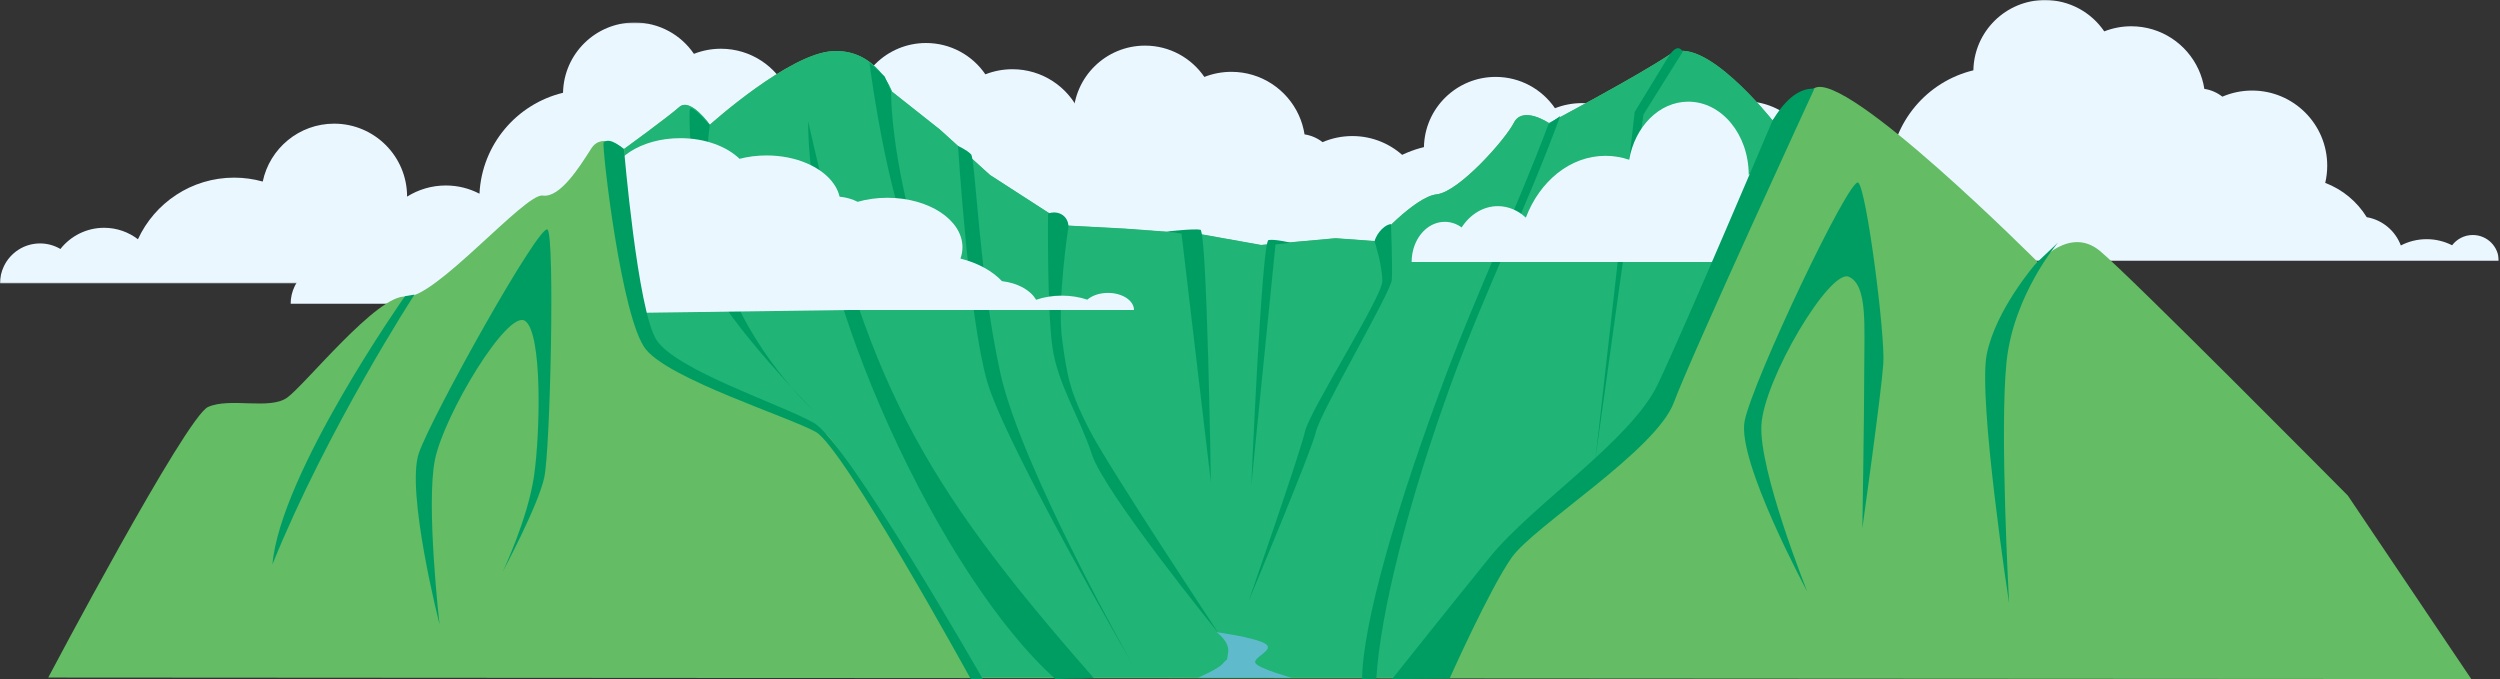 <?xml version="1.0" encoding="UTF-8"?>
<svg width="1918px" height="521px" viewBox="0 0 1918 521" version="1.1" xmlns="http://www.w3.org/2000/svg" xmlns:xlink="http://www.w3.org/1999/xlink">
    <rect x="0" y="0" width="1918" height="521" fill="#333333" stroke="none"/>
    <title>Group 55</title>
    <defs>
        <polygon id="path-1" points="0.01 0.022 835.074 0.022 835.074 200.239 0.01 200.239"></polygon>
        <polygon id="path-3" points="0 0.257 835.065 0.257 835.065 200.472 0 200.472"></polygon>
    </defs>
    <g id="Spend-Plan" stroke="none" stroke-width="1" fill="none" fill-rule="evenodd">
        <g id="Updated-Spend-Page-Copy-2" transform="translate(202, -16)">
            <g id="Group-55" transform="translate(-202, 16)">
                <g id="Group-3" transform="translate(1082, 0)">
                    <mask id="mask-2" fill="white">
                        <use xlink:href="#path-1"></use>
                    </mask>
                    <g id="Clip-2"></g>
                    <path d="M815.127,180.299 C808.646,180.299 802.891,183.39 799.247,188.175 C793.386,185.188 786.757,183.493 779.726,183.493 C772.583,183.493 765.852,185.243 759.922,188.322 C755.742,177.113 745.837,168.699 733.76,166.622 C726.388,154.691 715.209,145.361 701.916,140.324 C702.914,136.075 703.445,131.647 703.445,127.093 C703.445,95.273 677.641,69.478 645.808,69.478 C637.705,69.478 629.995,71.152 623,74.168 C619.067,71.086 614.34,68.97 609.172,68.195 C608.367,62.985 606.855,58.01 604.736,53.368 C595.797,33.779 576.047,20.156 553.102,20.156 C545.79,20.156 538.809,21.555 532.389,24.073 C522.493,9.557 505.826,0.022 486.928,0.022 C456.91,0.022 432.527,24.074 431.975,53.949 C396.431,62.511 369.7,93.675 367.86,131.378 C360.135,127.354 351.359,125.067 342.045,125.067 C331.122,125.067 320.938,128.205 312.324,133.614 L312.324,133.587 C312.324,102.687 287.266,77.638 256.353,77.638 C229.397,77.638 206.898,96.686 201.579,122.051 C194.602,120.1 187.245,119.053 179.645,119.053 C146.904,119.053 118.691,138.424 105.84,166.322 C98.642,160.813 89.649,157.531 79.885,157.531 C66.285,157.531 54.178,163.891 46.353,173.789 C41.776,171.083 36.44,169.524 30.736,169.524 C18.48,169.524 7.902,176.699 2.97,187.074 C1.074,191.065 0.01,195.527 0.01,200.239 L20.336,200.239 L37.161,200.239 L61.462,200.239 L98.428,200.239 L122.609,200.239 L260.863,200.239 L263.565,200.239 L289.464,200.239 L394.625,200.239 L398.242,200.239 L469.385,200.239 L505.188,200.239 L615.115,200.239 L654.557,200.239 L717.089,200.239 L743.287,200.239 L745.658,200.239 L762.067,200.239 L795.18,200.239 L813.795,200.239 L835.074,200.239 C835.074,189.227 826.144,180.299 815.127,180.299" id="Fill-1" fill="#EBF7FF" mask="url(#mask-2)"></path>
                </g>
                <g id="Group-6" transform="translate(0, 17)">
                    <mask id="mask-4" fill="white">
                        <use xlink:href="#path-3"></use>
                    </mask>
                    <g id="Clip-5"></g>
                    <path d="M815.117,180.533 C808.637,180.533 802.88,183.625 799.237,188.41 C793.376,185.423 786.746,183.727 779.717,183.727 C772.573,183.727 765.841,185.478 759.913,188.555 C755.733,177.347 745.826,168.933 733.75,166.856 C726.379,154.926 715.199,145.596 701.907,140.557 C702.905,136.309 703.435,131.881 703.435,127.328 C703.435,95.508 677.63,69.713 645.799,69.713 C637.696,69.713 629.985,71.386 622.99,74.403 C619.058,71.321 614.33,69.205 609.162,68.429 C608.356,63.22 606.845,58.243 604.726,53.601 C595.787,34.014 576.038,20.391 553.093,20.391 C545.781,20.391 538.798,21.789 532.379,24.307 C522.484,9.79 505.816,0.257 486.917,0.257 C456.899,0.257 432.517,24.308 431.965,54.182 C396.421,62.746 369.691,93.909 367.85,131.612 C360.124,127.588 351.35,125.302 342.036,125.302 C331.113,125.302 320.928,128.44 312.315,133.849 C312.315,133.839 312.315,133.83 312.315,133.822 C312.315,102.921 287.256,77.872 256.343,77.872 C229.388,77.872 206.889,96.921 201.569,122.286 C194.591,120.334 187.235,119.286 179.636,119.286 C146.893,119.286 118.681,138.657 105.829,166.557 C98.633,161.046 89.639,157.765 79.875,157.765 C66.275,157.765 54.168,164.125 46.344,174.023 C41.767,171.317 36.43,169.758 30.727,169.758 C18.47,169.758 7.893,176.933 2.961,187.308 C1.065,191.298 -0,195.761 -0,200.472 L20.327,200.472 L37.15,200.472 L37.152,200.472 L61.453,200.472 L98.418,200.472 L122.599,200.472 L260.853,200.472 L263.555,200.472 L289.454,200.472 L394.616,200.472 L398.233,200.472 L469.376,200.472 L505.177,200.472 L615.105,200.472 L654.547,200.472 L717.079,200.472 L743.278,200.472 L745.648,200.472 L762.057,200.472 L795.17,200.472 L813.785,200.472 L835.065,200.472 C835.065,189.461 826.133,180.533 815.117,180.533" id="Fill-4" fill="#EBF7FF" mask="url(#mask-4)"></path>
                </g>
                <path d="M1207.031,215.081 C1200.543,215.081 1194.78,218.17 1191.132,222.949 C1185.264,219.966 1178.628,218.272 1171.59,218.272 C1164.438,218.272 1157.7,220.02 1151.764,223.095 C1147.579,211.899 1137.662,203.494 1125.572,201.419 C1118.192,189.501 1107.001,180.182 1093.693,175.15 C1094.692,170.905 1095.223,166.482 1095.223,161.933 C1095.223,130.148 1069.39,104.381 1037.522,104.381 C1029.41,104.381 1021.691,106.053 1014.688,109.066 C1010.751,105.987 1006.018,103.873 1000.844,103.099 C1000.039,97.895 998.525,92.925 996.403,88.288 C987.454,68.72 967.683,55.112 944.712,55.112 C937.392,55.112 930.402,56.508 923.975,59.025 C914.069,44.524 897.382,35 878.463,35 C848.412,35 824.001,59.026 823.449,88.868 C787.866,97.421 761.104,128.551 759.262,166.213 C751.528,162.194 742.743,159.91 733.418,159.91 C722.483,159.91 712.287,163.044 703.664,168.447 L703.664,168.421 C703.664,137.554 678.578,112.531 647.63,112.531 C620.644,112.531 598.12,131.559 592.795,156.897 C585.809,154.947 578.446,153.902 570.837,153.902 C538.057,153.902 509.813,173.25 496.947,201.12 C489.744,195.616 480.74,192.338 470.964,192.338 C457.349,192.338 445.228,198.691 437.395,208.578 C432.813,205.876 427.47,204.318 421.76,204.318 C409.491,204.318 398.901,211.485 393.963,221.849 C392.065,225.836 391,230.293 391,235 L411.349,235 L411.35,235 L428.192,235 L452.522,235 L489.529,235 L513.737,235 L652.145,235 L654.85,235 L680.778,235 L786.057,235 L789.678,235 L860.901,235 L896.743,235 L1006.794,235 L1046.28,235 L1108.882,235 L1135.11,235 L1137.483,235 L1153.911,235 L1187.061,235 L1205.697,235 L1227,235 C1227,224 1218.06,215.081 1207.031,215.081" id="Fill-7" fill="#EBF7FF"></path>
                <path d="M1039.029,213.081 C1032.543,213.081 1026.779,216.17 1023.133,220.949 C1017.264,217.966 1010.629,216.272 1003.59,216.272 C996.438,216.272 989.7,218.02 983.764,221.094 C979.579,209.899 969.661,201.494 957.572,199.419 C950.192,187.501 939.001,178.182 925.693,173.149 C926.692,168.905 927.223,164.482 927.223,159.933 C927.223,128.148 901.389,102.381 869.522,102.381 C861.41,102.381 853.691,104.053 846.688,107.066 C842.751,103.987 838.018,101.873 832.844,101.099 C832.038,95.895 830.525,90.925 828.403,86.288 C819.455,66.72 799.683,53.112 776.712,53.112 C769.392,53.112 762.403,54.508 755.976,57.025 C746.069,42.523 729.383,33 710.463,33 C680.412,33 656.002,57.026 655.449,86.868 C619.865,95.421 593.105,126.551 591.263,164.213 C583.528,160.194 574.744,157.91 565.419,157.91 C554.484,157.91 544.288,161.044 535.665,166.447 C535.665,166.438 535.665,166.429 535.665,166.421 C535.665,135.554 510.578,110.531 479.631,110.531 C452.645,110.531 430.121,129.559 424.795,154.897 C417.81,152.947 410.446,151.902 402.837,151.902 C370.058,151.902 341.814,171.25 328.948,199.12 C321.744,193.615 312.74,190.338 302.965,190.338 C289.35,190.338 277.229,196.691 269.396,206.578 C264.814,203.876 259.471,202.318 253.762,202.318 C241.491,202.318 230.902,209.485 225.965,219.849 C224.066,223.836 223,228.293 223,233 L243.35,233 L260.194,233 L284.522,233 L321.529,233 L345.737,233 L484.146,233 L486.851,233 L512.779,233 L618.058,233 L621.679,233 L692.902,233 L728.743,233 L838.794,233 L878.28,233 L940.882,233 L967.11,233 L969.483,233 L985.911,233 L1019.06,233 L1037.696,233 L1059,233 C1059,222 1050.058,213.081 1039.029,213.081" id="Fill-9" fill="#EBF7FF"></path>
                <path d="M1476.031,239.081 C1469.544,239.081 1463.78,242.17 1460.132,246.949 C1454.265,243.966 1447.628,242.272 1440.59,242.272 C1433.44,242.272 1426.7,244.02 1420.765,247.095 C1416.579,235.899 1406.662,227.494 1394.573,225.419 C1387.192,213.501 1376.001,204.182 1362.694,199.15 C1363.693,194.905 1364.223,190.482 1364.223,185.933 C1364.223,154.148 1338.39,128.381 1306.522,128.381 C1298.41,128.381 1290.692,130.053 1283.689,133.066 C1279.752,129.987 1275.019,127.873 1269.845,127.099 C1269.039,121.895 1267.526,116.925 1265.404,112.288 C1256.454,92.72 1236.684,79.112 1213.713,79.112 C1206.392,79.112 1199.402,80.508 1192.976,83.025 C1183.07,68.524 1166.382,59 1147.462,59 C1117.412,59 1093.003,83.026 1092.45,112.868 C1056.866,121.421 1030.105,152.551 1028.262,190.213 C1020.527,186.194 1011.743,183.91 1002.419,183.91 C991.484,183.91 981.287,187.044 972.664,192.447 C972.664,192.438 972.666,192.429 972.666,192.421 C972.666,161.554 947.578,136.531 916.63,136.531 C889.644,136.531 867.12,155.559 861.795,180.897 C854.809,178.947 847.446,177.902 839.837,177.902 C807.058,177.902 778.813,197.25 765.948,225.12 C758.744,219.616 749.74,216.338 739.965,216.338 C726.349,216.338 714.229,222.691 706.395,232.578 C701.813,229.876 696.47,228.318 690.762,228.318 C678.491,228.318 667.902,235.485 662.965,245.849 C661.066,249.836 660,254.293 660,259 L680.35,259 L697.192,259 L721.522,259 L758.528,259 L782.737,259 L921.145,259 L923.851,259 L949.778,259 L1055.059,259 L1058.68,259 L1129.902,259 L1165.744,259 L1275.795,259 L1315.28,259 L1377.882,259 L1404.11,259 L1406.483,259 L1422.912,259 L1456.061,259 L1474.697,259 L1496,259 C1496,248 1487.06,239.081 1476.031,239.081" id="Fill-11" fill="#EBF7FF"></path>
                <path d="M311.525,227.53 C333.36,229.663 402.898,147.978 416.329,150.027 C429.76,152.075 445.077,127.324 453.582,113.998 C462.088,100.673 478.792,114.248 478.792,114.248 C478.792,114.248 512.596,89.679 521.059,82.101 C529.521,74.523 544.486,95.742 544.486,95.742 C544.486,95.742 605.416,40.792 639.045,39.209 C672.674,37.627 684.191,70.307 684.191,70.307 L720.946,99.406 L759.339,134.268 L819.554,173.179 L863.238,175.526 L922.032,179.94 L967.354,188.052 L1024.541,182.871 L1054.78,185.087 C1054.78,185.087 1085.296,150.908 1102.118,149.159 C1118.939,147.411 1154.542,107.534 1161.366,94.192 C1168.191,80.85 1188.258,94.458 1188.258,94.458 C1188.258,94.458 1255.764,58.73 1281.106,41.74 C1306.448,24.75 1359.72,92.325 1359.72,92.325 C1359.72,92.325 1368.196,82.832 1391.843,67.741 C1415.49,52.65 1563.948,201.626 1563.948,201.626 C1563.948,201.626 1587.698,173.126 1611.081,192.515 C1634.466,211.904 1801.266,380.218 1801.266,380.218 L1896,521 L37,519.821 C37,519.821 142.738,319.725 159.603,312.229 C176.468,304.735 206.649,314.61 220.168,305.167 C233.686,295.722 289.69,225.398 311.525,227.53" id="Fill-13" fill="#64BC64"></path>
                <path d="M479,114.171 C479,114.171 512.801,89.628 521.263,82.056 C529.725,74.486 544.69,95.684 544.69,95.684 C544.69,95.684 605.617,40.791 639.243,39.209 C672.871,37.629 684.386,70.275 684.386,70.275 L721.14,99.345 L759.532,134.17 L819.742,173.041 L863.424,175.387 L922.216,179.795 L967.534,187.898 L1024.718,182.724 L1054.955,184.936 C1054.955,184.936 1085.469,150.793 1102.291,149.045 C1119.112,147.299 1154.712,107.464 1161.535,94.135 C1168.361,80.808 1188.426,94.402 1188.426,94.402 C1188.426,94.402 1255.929,58.71 1281.27,41.737 C1306.61,24.765 1359.878,92.272 1359.878,92.272 C1359.878,92.272 1368.354,82.787 1392,67.711 C1358.957,102.787 1274.362,322.661 1274.362,322.661 L1158.75,422.304 L1104.22,520 L750.698,519.778 C750.698,519.778 643.414,336.828 633.639,332.905 C616.568,326.052 507.966,282.862 497.74,264.58 C487.516,246.299 479,114.171 479,114.171" id="Fill-15" fill="#20B476"></path>
                <path d="M708,201 C683.726,176.768 667,48 667,48 L678.725,58.673 L683.698,70.239 C683.698,70.239 682.481,119.172 708,201" id="Fill-17" fill="#009D63"></path>
                <path d="M620,93 C620.107,225.686 722.838,443.591 809.805,521 C835.633,519.979 819.908,521.1 839,520.012 C704.342,366.859 664.51,291.193 620,93" id="Fill-19" fill="#009D63"></path>
                <path d="M544.562,96.049 C544.562,96.049 532.088,81.413 529.557,83.142 C527.027,84.871 533.253,185.243 545.325,215.983 C557.397,246.721 624,315 624,315 C624,315 575.12,269.862 555.452,208.428 C535.784,146.994 544.562,96.049 544.562,96.049" id="Fill-21" fill="#009D63"></path>
                <path d="M402.815,246.195 C389.445,237.132 340.669,318.295 333.687,352.671 C326.705,387.046 337.203,479 337.203,479 C337.203,479 311.105,376.686 321.407,347.446 C331.709,318.206 414.597,169.769 420.148,176.203 C425.698,182.635 422.222,344.617 417.577,366.257 C412.933,387.899 385.667,438.658 385.667,438.658 C385.667,438.658 405.016,398.026 409.748,364.905 C414.481,331.784 416.184,255.257 402.815,246.195" id="Fill-23" fill="#009D63"></path>
                <path d="M1418.453,212.345 C1403.944,205.861 1353.384,290.792 1351.356,325.977 C1349.327,361.162 1386.589,454 1386.589,454 C1386.589,454 1332.429,353.806 1338.47,323.078 C1344.512,292.348 1419.263,134.805 1425.665,140.132 C1432.067,145.457 1446.411,256.926 1444.887,279.123 C1443.364,301.32 1428.797,405.314 1428.797,405.314 C1428.797,405.314 1430.264,317.074 1430.245,283.538 C1430.228,250.002 1432.961,218.83 1418.453,212.345" id="Fill-25" fill="#009D63"></path>
                <path d="M318,226 C318,226 251.197,328.739 209,433 C215.129,362.849 310.718,227.204 310.718,227.204 L318,226 Z" id="Fill-27" fill="#009D63"></path>
                <path d="M735,112 C735,112 741.634,114.9 745.004,118.407 C748.376,121.912 751.318,213.755 767.576,286.728 C783.833,359.7 869,510 869,510 C869,510 771.64,341.695 757.439,293.014 C743.239,244.333 735,112 735,112" id="Fill-29" fill="#009D63"></path>
                <path d="M1187.998,95.289 C1164.178,158.727 1133.281,224.155 1109.309,287.744 C1071.789,387.283 1045.408,478.474 1045,521 L1055.914,520.629 C1058.912,470.735 1080.352,384.439 1114.317,291.621 C1138.801,224.711 1172.759,155.483 1197,89 L1187.998,95.289 Z" id="Fill-31" fill="#009D63"></path>
                <path d="M819.736,173.616 C819.736,173.616 810.896,230.872 814.87,260.538 C818.845,290.205 821.28,301.698 836.185,330.516 C851.091,359.335 935,486 935,486 C935,486 847.306,378.094 837.727,348.691 C828.147,319.286 811.247,294.909 807.27,265.242 C803.297,235.576 804.059,163.826 804.059,163.826 C811.891,161.046 819.426,165.526 819.736,173.616" id="Fill-33" fill="#009D63"></path>
                <path d="M895,177.667 L906.462,179.217 L929,370 C929,370 926.024,177.252 920.933,176.245 C915.841,175.237 895,177.667 895,177.667" id="Fill-35" fill="#009D63"></path>
                <path d="M990,186.247 L978.563,187.567 L960,372 C960,372 968.103,185.077 973.189,184.171 C978.275,183.265 990,186.247 990,186.247" id="Fill-37" fill="#009D63"></path>
                <path d="M1054.557,185.069 C1056.602,177.611 1063.629,171.783 1067.164,172.006 C1067.164,172.006 1068.46,205.006 1067.825,214.58 C1067.189,224.156 1013.079,315.916 1009.589,331.211 C1006.099,346.505 958,461 958,461 C958,461 997.661,347.061 1001.157,331.128 C1004.651,315.193 1060.414,227.92 1060.507,215.785 C1060.598,203.651 1054.557,185.069 1054.557,185.069" id="Fill-39" fill="#009D63"></path>
                <path d="M1291,39.607 L1260.854,87.866 L1224,352 L1254.126,85.882 L1280.867,42.063 C1284.445,37.368 1287.918,34.723 1291,39.607" id="Fill-41" fill="#009D63"></path>
                <path d="M933.333,485 C933.333,485 962.13,488.914 970.532,493.735 C978.931,498.557 960.323,504.536 963.242,508.829 C966.162,513.122 991,520 991,520 L919,519.929 C919,519.929 934.659,513.447 938.493,508.746 C942.327,504.044 940.88,509.084 942.213,500.568 C943.545,492.051 933.333,485 933.333,485" id="Fill-43" fill="#5FBBCB"></path>
                <path d="M1579,186 C1579,186 1544.905,225.836 1539.44,277.43 C1533.977,329.025 1541.396,463 1541.396,463 C1541.396,463 1517.258,305.905 1524.281,271.542 C1531.302,237.178 1561.981,202.093 1561.981,202.093 L1579,186 Z" id="Fill-45" fill="#009D63"></path>
                <path d="M1356.378,121.546 C1365.419,121.211 1348.743,128.734 1341.61,134.159 L1341.61,134.132 C1341.61,103.132 1320.86,78 1295.263,78 C1272.944,78 1254.313,97.112 1249.908,122.559 C1244.13,120.601 1238.039,119.55 1231.746,119.55 C1204.635,119.55 1181.273,138.984 1170.631,166.973 C1164.672,161.445 1157.225,158.154 1149.14,158.154 C1137.878,158.154 1127.854,164.534 1121.375,174.465 C1117.584,171.749 1113.165,170.186 1108.443,170.186 C1098.295,170.186 1089.536,177.383 1085.452,187.794 C1083.881,191.796 1083,196.274 1083,201 L1099.832,201 L1113.762,201 L1133.887,201 L1164.495,201 L1184.517,201 L1298.997,201 L1301.236,201 L1322.681,201" id="Fill-47" fill="#EBF7FF"></path>
                <path d="M1392,68.022 C1392,68.022 1297.898,271.966 1284.155,308.849 C1270.412,345.729 1176.866,403.523 1159.856,427.609 C1142.845,451.693 1112.173,520.479 1112.173,520.479 L1068,521 C1068,521 1110.19,467.965 1143.029,427.442 C1175.871,386.919 1251.402,337.884 1271.924,294.686 C1292.446,251.489 1359.842,92.595 1359.842,92.595 C1369.653,76.196 1380.316,67.508 1392,68.022" id="Fill-49" fill="#009D63"></path>
                <path d="M488.41,216.996 L490.572,240 L650.095,237.839 L689.527,237.839 L752.043,237.839 L778.236,237.839 L780.605,237.839 L797.011,237.839 L830.116,237.839 L848.726,237.839 L870,237.839 C870,230.587 861.072,224.709 850.058,224.709 C843.58,224.709 837.824,226.744 834.181,229.895 C828.322,227.929 821.695,226.812 814.666,226.812 C807.525,226.812 800.795,227.964 794.866,229.992 C790.687,222.611 780.785,217.072 768.711,215.703 C761.341,207.847 750.165,201.704 736.875,198.386 C737.873,195.588 738.403,192.673 738.403,189.674 C738.403,168.721 712.605,151.736 680.78,151.736 C672.68,151.736 664.971,152.838 657.979,154.825 C654.046,152.795 649.321,151.401 644.153,150.891 C643.349,147.46 641.837,144.184 639.718,141.127 C630.781,128.229 611.038,119.258 588.099,119.258 C580.787,119.258 573.807,120.179 567.39,121.838 C557.497,112.278 540.833,106 521.939,106 C491.929,106 467.552,121.838 467,141.51 L488.41,216.996 Z" id="Fill-51" fill="#EBF7FF"></path>
                <path d="M478.766,114.661 C478.766,114.661 467.902,104.335 463.094,109.397 C461.669,112.256 476.649,244.921 495.551,268.098 C514.453,291.276 604.585,319.629 625.82,331.335 C647.054,343.04 744.742,520.907 744.742,520.907 L754,521 C754,521 649.894,338.598 624.19,324.294 C598.485,309.99 517.879,283.647 503.464,260.513 C489.051,237.38 478.766,114.661 478.766,114.661" id="Fill-53" fill="#009D63"></path>
            </g>
        </g>
    </g>
</svg>